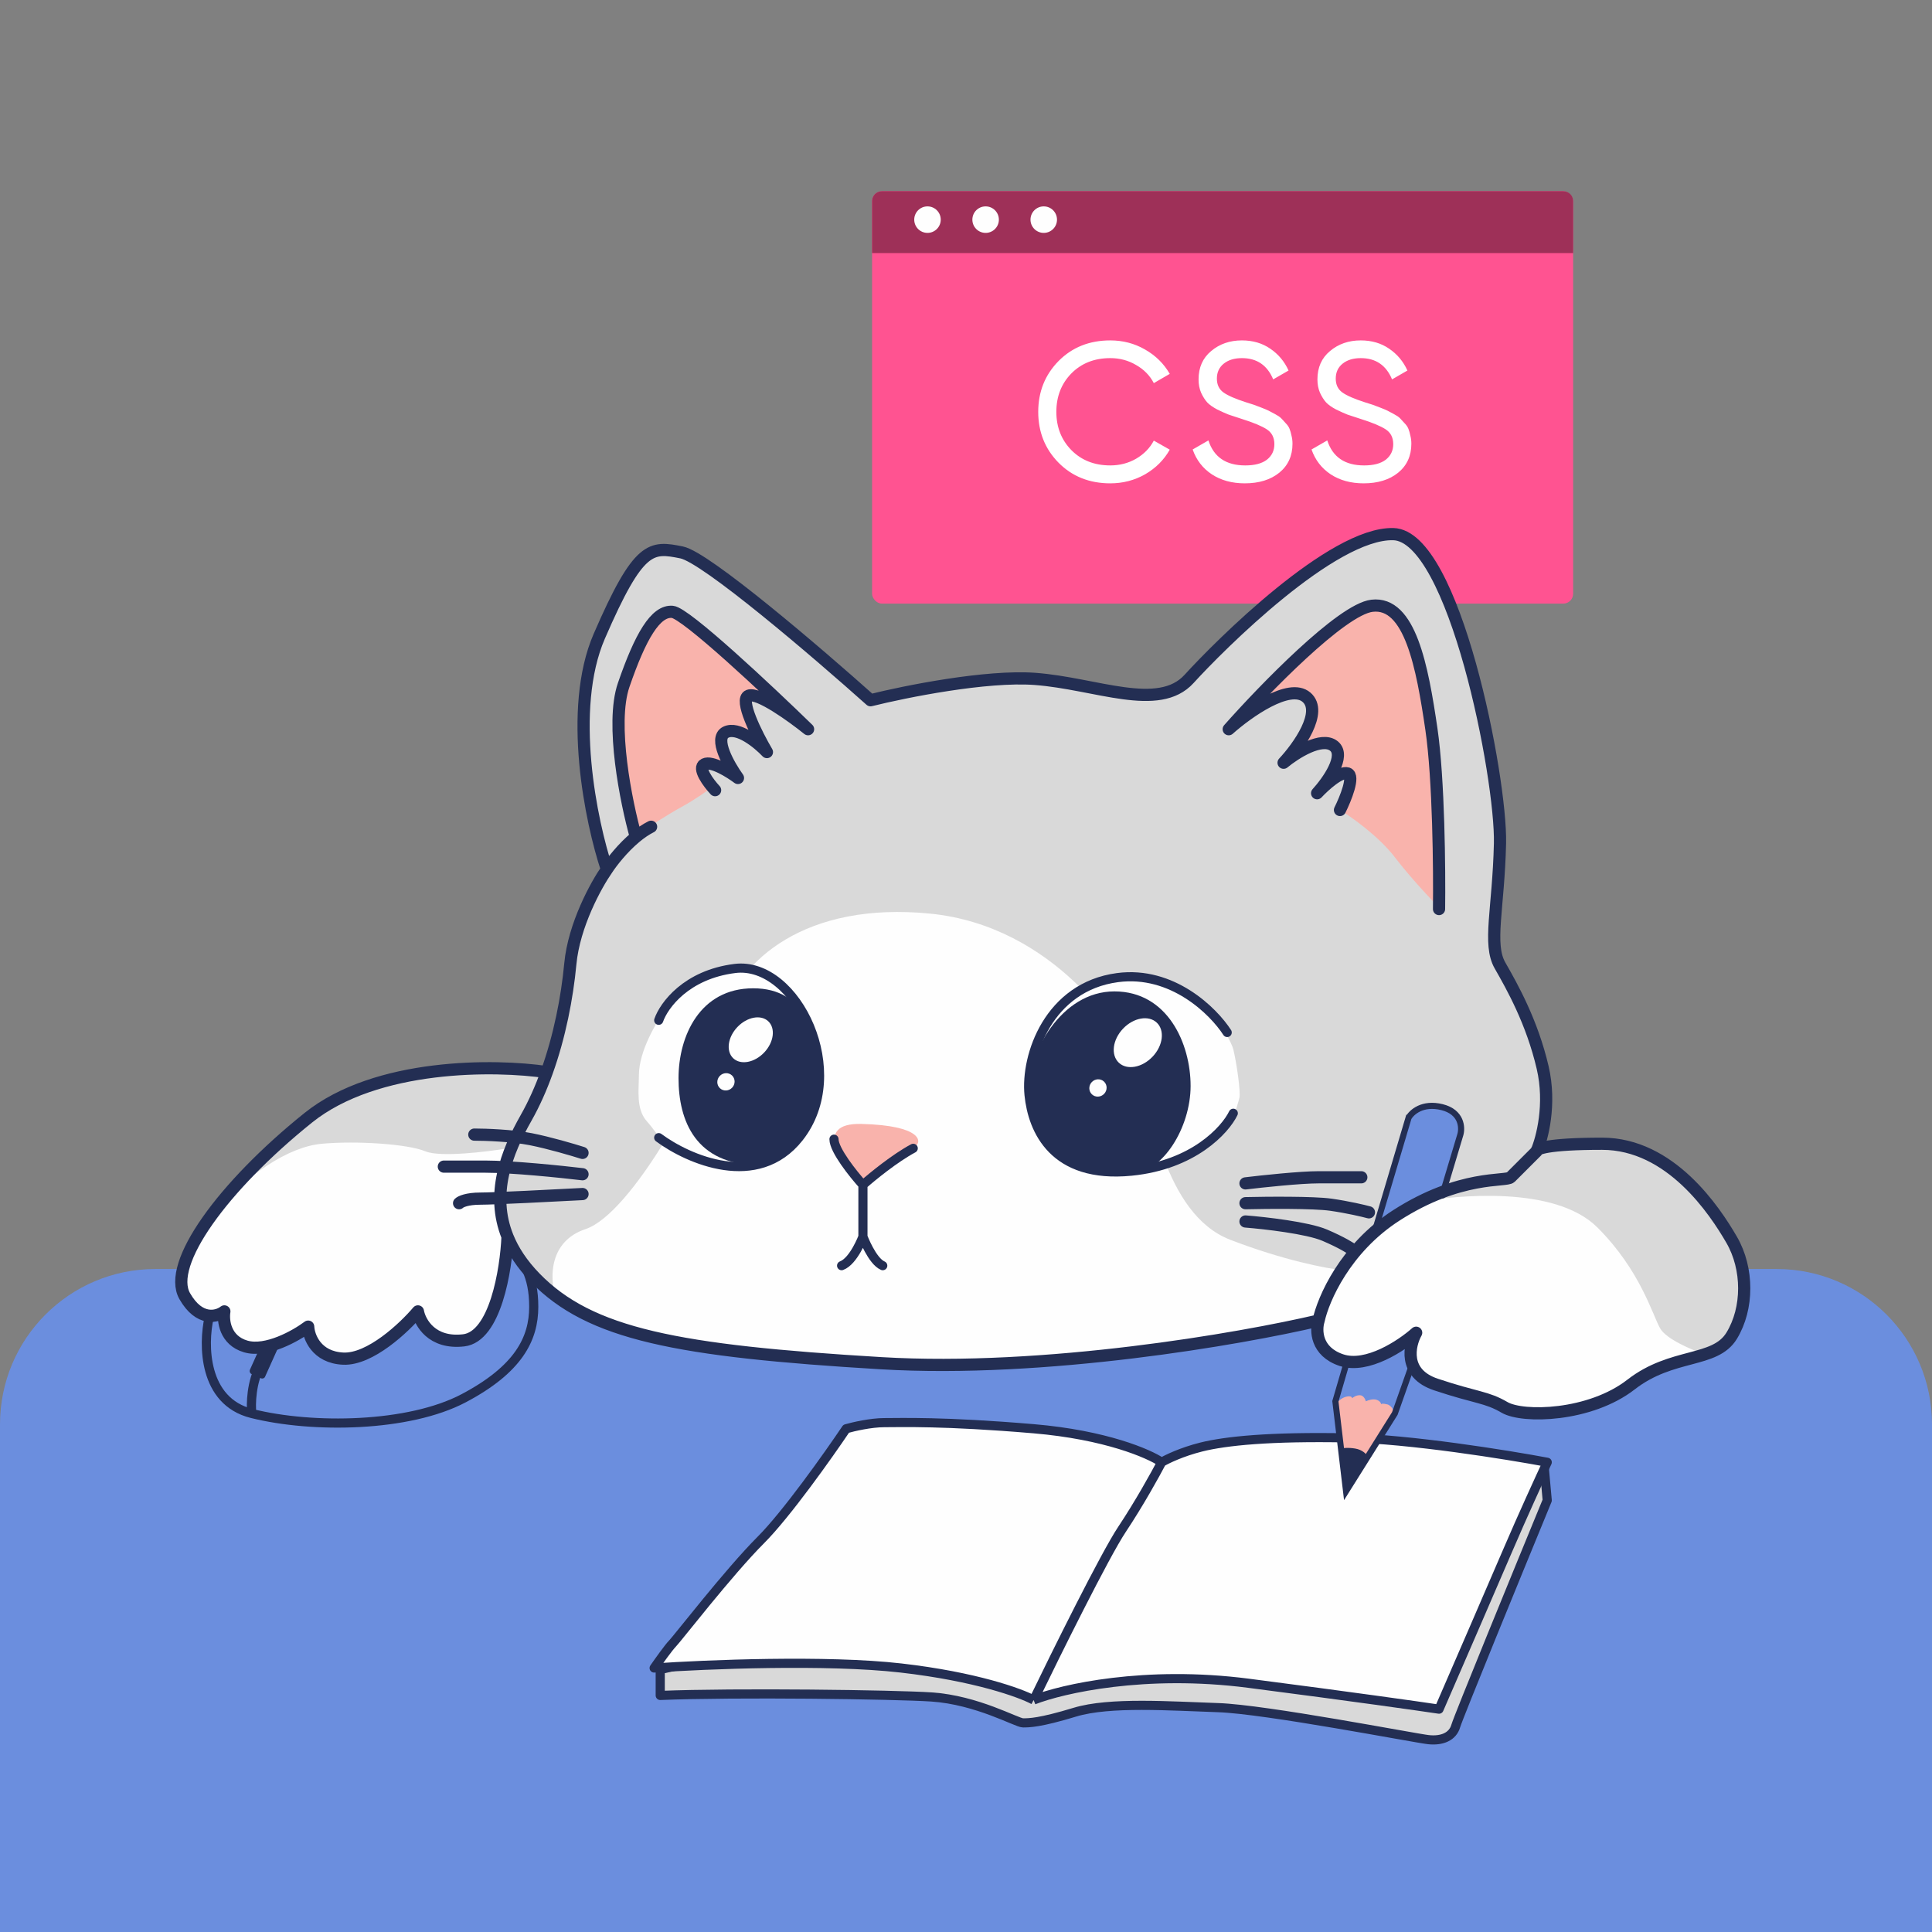 <svg fill="none" height="373" viewBox="0 0 373 373" width="373" xmlns="http://www.w3.org/2000/svg"><rect x="0" y="0" width="373" height="373" fill="#808080" stroke="none"/><path d="m0 275c0-16.569 13.431-30 30-30h313c16.569 0 30 13.431 30 30v98h-373z" fill="#6b8ede"/><rect fill="#ff5391" height="79.618" rx="1.901" width="135.35" x="168.367" y="36.916"/><path d="m214.358 93.316c-4.029 0-7.362-1.33-9.997-3.991-2.61-2.661-3.916-5.93-3.916-9.807 0-3.877 1.306-7.146 3.916-9.807 2.635-2.661 5.968-3.991 9.997-3.991 2.433 0 4.663.583 6.69 1.748 2.053 1.166 3.649 2.737 4.79 4.714l-3.079 1.786c-.761-1.47-1.901-2.635-3.421-3.497-1.496-.887-3.155-1.33-4.98-1.33-3.066 0-5.575.988-7.526 2.965-1.926 1.977-2.889 4.447-2.889 7.412 0 2.94.963 5.398 2.889 7.374 1.951 1.977 4.46 2.965 7.526 2.965 1.825 0 3.484-.431 4.98-1.292 1.52-.887 2.66-2.053 3.421-3.497l3.079 1.749c-1.115 1.977-2.699 3.561-4.752 4.752-2.053 1.166-4.295 1.748-6.728 1.748zm25.975 0c-2.484 0-4.612-.583-6.386-1.748-1.749-1.166-2.978-2.762-3.687-4.79l3.041-1.749c1.039 3.218 3.408 4.828 7.108 4.828 1.824 0 3.218-.367 4.181-1.102.963-.76 1.445-1.761 1.445-3.003 0-1.267-.482-2.217-1.445-2.851-.963-.633-2.572-1.305-4.827-2.015-1.115-.355-1.964-.633-2.547-.836-.583-.228-1.318-.557-2.205-.988-.861-.456-1.508-.912-1.938-1.368-.431-.481-.824-1.102-1.179-1.863-.329-.76-.494-1.622-.494-2.585 0-2.306.811-4.131 2.433-5.474 1.622-1.368 3.598-2.053 5.93-2.053 2.103 0 3.928.532 5.473 1.597 1.572 1.064 2.75 2.471 3.536 4.219l-2.965 1.71c-1.141-2.737-3.155-4.105-6.044-4.105-1.445 0-2.611.355-3.497 1.064-.887.71-1.331 1.673-1.331 2.889 0 1.166.418 2.053 1.255 2.661.836.608 2.28 1.242 4.333 1.901.735.228 1.254.393 1.558.494.305.101.773.279 1.407.532.659.253 1.14.456 1.444.608.304.152.71.367 1.217.646.532.279.925.545 1.178.798.254.254.545.57.874.95.355.355.609.722.761 1.102s.278.824.38 1.33c.126.481.19 1.001.19 1.558 0 2.332-.849 4.194-2.547 5.588-1.698 1.368-3.915 2.053-6.652 2.053zm22.948 0c-2.483 0-4.612-.583-6.386-1.748-1.748-1.166-2.977-2.762-3.687-4.79l3.041-1.749c1.039 3.218 3.408 4.828 7.108 4.828 1.825 0 3.219-.367 4.182-1.102.963-.76 1.444-1.761 1.444-3.003 0-1.267-.481-2.217-1.444-2.851-.963-.633-2.572-1.305-4.828-2.015-1.115-.355-1.964-.633-2.547-.836-.583-.228-1.317-.557-2.204-.988-.862-.456-1.508-.912-1.939-1.368-.431-.481-.824-1.102-1.178-1.863-.33-.76-.495-1.622-.495-2.585 0-2.306.811-4.131 2.433-5.474 1.622-1.368 3.599-2.053 5.93-2.053 2.103 0 3.928.532 5.474 1.597 1.571 1.064 2.749 2.471 3.535 4.219l-2.965 1.71c-1.14-2.737-3.155-4.105-6.044-4.105-1.444 0-2.61.355-3.497 1.064-.887.71-1.33 1.673-1.33 2.889 0 1.166.418 2.053 1.254 2.661s2.281 1.242 4.333 1.901c.735.228 1.255.393 1.559.494s.773.279 1.406.532c.659.253 1.141.456 1.445.608.304.152.709.367 1.216.646.532.279.925.545 1.179.798.253.254.544.57.874.95.355.355.608.722.76 1.102s.279.824.38 1.33c.127.481.19 1.001.19 1.558 0 2.332-.849 4.194-2.547 5.588-1.697 1.368-3.915 2.053-6.652 2.053z" fill="#fff"/><path d="m168.367 38.817c0-1.05.851-1.901 1.901-1.901h131.548c1.05 0 1.901.851 1.901 1.901v10.042h-135.35z" fill="#9e3058"/><circle cx="179.065" cy="42.405" fill="#fefefe" r="2.559"/><circle cx="190.288" cy="42.405" fill="#fefefe" r="2.559"/><circle cx="201.51" cy="42.405" fill="#fefefe" r="2.559"/><path d="m48.612 272.896c-9.416-2.354-9.416-13.339-8.239-18.537 2.746-3.335 10.357-10.887 18.831-14.418 10.592-4.413 36.486-3.53 39.134 0 2.649 3.531 4.708 6.179 4.708 12.358s-2.942 12.064-13.535 17.655c-10.592 5.59-29.13 5.885-40.899 2.942z" fill="#6b8ede"/><path d="m48.612 272.896c-9.416-2.354-9.416-13.339-8.239-18.537 2.746-3.335 10.357-10.887 18.831-14.418 10.592-4.413 36.486-3.53 39.134 0 2.649 3.531 4.708 6.179 4.708 12.358s-2.942 12.064-13.535 17.655c-10.592 5.59-29.13 5.885-40.899 2.942zm0 0c-.196-1.765-.118-6.12 1.765-9.415 1.883-3.296 4.316-5.885 5.296-6.768" stroke="#232e53" stroke-width="1.765"/><rect fill="#232e53" height="6.949" rx=".588" transform="matrix(.912 .41 -.41 .912 110.554 1.907)" width="3.221" x="50.83" y="258.697"/><path d="m254.579 254.947c-15.006 3.531-52.904 10.122-84.446 8.239-39.428-2.354-56.2-5.591-66.792-16.477-2.572-2.644-4.294-5.305-5.356-7.945-.275 6.375-2.354 19.302-8.474 20.008-6.12.707-8.435-3.432-8.827-5.59-2.648 3.138-9.239 9.357-14.418 9.121-5.179-.235-6.669-4.217-6.768-6.179-2.354 1.766-8.062 5.002-12.064 3.825-4.002-1.177-4.413-5.002-4.119-6.767-1.373 1.079-4.825 2.001-7.65-2.943-3.531-6.179 7.356-21.185 23.833-34.425 13.182-10.593 36.203-10.299 46.065-8.828 2.485-6.913 3.935-14.392 4.544-20.891.706-7.532 5.002-15.3 7.062-18.242-3.041-9.122-7.592-30.895-1.471-45.019 7.65-17.654 10.004-17.36 15.888-16.183 4.708.942 26.286 19.42 36.486 28.541 6.669-1.667 22.362-4.825 31.778-4.119 11.769.883 23.833 6.473 29.718 0s27.658-28.247 39.428-27.953c11.769.294 20.891 47.078 20.597 59.731-.295 12.652-2.354 19.419 0 23.539 2.354 4.119 6.179 10.886 8.238 19.714 1.593 6.825.015 13.283-1.066 15.922.603-.513 3.606-1.21 12.542-1.21 13.24 0 21.773 12.946 25.01 18.537 3.236 5.59 3.236 13.24 0 18.537-3.237 5.296-11.475 3.236-19.42 9.415-7.944 6.179-20.891 6.474-24.422 4.414s-5.296-1.766-13.24-4.414c-6.356-2.118-5.199-7.552-3.826-10.004-2.746 2.452-9.474 6.944-14.417 5.296-4.943-1.647-5.002-5.786-4.414-7.65z" fill="#d9d9d9"/><path d="m298.715 289.667-.589-6.474-170.658 39.134v5.002c14.614-.588 45.313-.176 52.374.294 8.827.589 16.478 5.002 17.655 5.002s3.236 0 10.004-2.059c6.767-2.06 18.537-1.177 27.658-.883s37.957 5.885 40.605 6.179 4.708-.588 5.296-2.648c.471-1.648 11.966-29.718 17.655-43.547z" fill="#d9d9d9" stroke="#232e53" stroke-linejoin="round" stroke-width="1.765"/><path d="m173.958 322.033c-14.359-1.648-37.761-.686-47.667 0 .883-1.275 2.825-4.001 3.531-4.708.883-.882 10.887-13.829 17.066-20.008 4.943-4.943 13.044-16.379 16.477-21.479 1.373-.393 4.767-1.177 7.356-1.177 3.237 0 11.475-.295 28.835 1.177 13.888 1.177 22.264 4.806 24.716 6.473.981-.589 3.884-2.001 7.651-2.942 4.707-1.177 13.24-2.06 28.247-1.766 12.005.236 30.698 3.237 38.545 4.708-1.373 2.942-4.826 10.475-7.65 17.066-2.825 6.591-10.004 23.147-13.241 30.601-3.923-.589-16.772-2.413-36.78-5.002-20.008-2.59-35.995 1.078-41.488 3.236-2.55-1.373-11.239-4.531-25.598-6.179z" fill="#fefefe"/><path d="m199.556 328.212c-2.55-1.373-11.239-4.531-25.598-6.179s-37.761-.686-47.667 0c.883-1.275 2.825-4.001 3.531-4.708.883-.882 10.887-13.829 17.066-20.008 4.943-4.943 13.044-16.379 16.477-21.479 1.373-.393 4.767-1.177 7.356-1.177 3.237 0 11.475-.295 28.835 1.177 13.888 1.177 22.264 4.806 24.716 6.473m-24.716 45.901c5.493-2.158 21.48-5.826 41.488-3.236 20.008 2.589 32.857 4.413 36.78 5.002 3.237-7.454 10.416-24.01 13.241-30.601 2.824-6.591 6.277-14.124 7.65-17.066-7.847-1.471-26.54-4.472-38.545-4.708-15.007-.294-23.54.589-28.247 1.766-3.767.941-6.67 2.353-7.651 2.942m-24.716 45.901c4.316-8.925 13.771-28.011 17.066-32.955 3.296-4.943 6.474-10.69 7.65-12.946" stroke="#232e53" stroke-linejoin="round" stroke-width="1.765"/><path d="m257.815 270.542 2.06-7.062c.785-.196 3.001-.706 5.591-1.177 3.236-.588 7.356-5.59 7.356-4.707v5.296l-3.531 10.004-9.416 15.006z" fill="#6b8ede"/><path d="m271.939 215.814-6.473 21.773c.98-.686 3.472-2.412 5.59-3.825 2.119-1.412 5.787-2.55 7.356-2.942l3.531-11.77c.392-1.373.235-4.354-3.531-5.296s-5.885.981-6.473 2.06z" fill="#6b8ede"/><path d="m259.875 287.608-2.06-16.477c.295-.393 1.119-1.236 2.06-1.472.942-.235 1.177.099 1.177.295.196-.196.765-.589 1.471-.589s1.079.785 1.177 1.177c.393-.196 1.354-.529 2.06-.294s.883.686.883.883c0-.098.235-.236 1.177 0 .941.235 1.373 1.471 1.471 2.059z" fill="#f9b3ac"/><path d="m263.995 281.134-4.119 6.474-.883-7.945c.294-.098 1.236-.235 2.648 0 1.413.236 2.158 1.079 2.354 1.471z" fill="#232e53"/><path d="m257.815 270.542 2.06-7.062c.785-.196 3.001-.706 5.591-1.177 3.236-.588 7.356-5.59 7.356-4.707v5.296l-3.531 10.004-9.416 15.006z" stroke="#232e53" stroke-width="1.177"/><path d="m271.939 215.814-6.473 21.773c.98-.686 3.472-2.412 5.59-3.825 2.119-1.412 5.787-2.55 7.356-2.942l3.531-11.77c.392-1.373.235-4.354-3.531-5.296s-5.885.981-6.473 2.06z" stroke="#232e53" stroke-width="1.177"/><path d="m113.05 237.294c-7.062 2.354-6.865 9.415-5.885 12.652.785.785 3.06 2.707 5.885 4.119 3.531 1.766 10.299 3.531 17.949 5.297 7.65 1.765 35.014 3.236 47.961 4.119 12.946.883 39.133-2.648 46.195-3.531 5.649-.706 21.774-3.433 29.13-4.708.196.687.588 2.413.588 3.825 0 1.766 2.06 3.826 7.356 3.826 4.237 0 9.023-3.727 10.887-5.591-.392 1.373-1.177 4.414-1.177 5.591 0 1.471 4.708 4.413 7.062 5.296s14.123 5.296 17.654 5.296 17.654-5.885 20.597-7.65c2.354-1.412 8.827-3.531 11.769-4.414-2.354-.784-7.356-2.883-8.533-5.002-1.471-2.648-3.825-11.181-12.063-19.419-8.239-8.239-27.365-6.179-34.426-5.002-5.65.941-12.162 9.219-14.712 13.24-2.943-.294-11.417-1.883-21.774-5.884-12.946-5.003-15.3-25.893-17.948-32.955-2.649-7.062-16.184-27.659-40.017-30.013-23.833-2.353-37.074 8.828-40.311 20.597-3.236 11.77-17.36 37.368-26.187 40.311z" fill="#fefefe"/><path d="m91.571 257.891c4.943-2.59 6.375-13.83 6.473-19.126-.294-.687-.883-2.413-.883-3.825 0-1.766-.294-5.885 0-7.356.235-1.177.686-4.414.883-5.885-4.119.687-13.064 1.766-15.889.589-3.531-1.472-13.535-2.06-20.008-1.472-6.473.589-14.418 5.885-21.774 14.124-7.356 8.239-5.59 14.418-3.531 17.36 1.648 2.354 4.806 1.569 6.179.883 0 2.354 1.118 7.12 5.59 7.356 4.472.235 8.925-2.256 10.593-3.531 1.177 1.667 4.355 5.178 7.65 5.885 3.296.706 10.593-5.591 13.829-8.828 1.569 2.354 5.944 6.415 10.887 3.826z" fill="#fefefe"/><path d="m131.587 155.789c-2.589 1.412-6.767 4.119-8.533 5.296-1.177-3.727-3.589-13.476-3.825-22.656-.294-11.476 9.416-20.303 11.181-20.009 1.413.236 17.458 14.614 25.305 21.774-3.237-2.256-10.122-6.532-11.77-5.591-1.647.942 2.06 7.258 4.12 10.299-2.256-1.569-7.121-4.473-8.533-3.531-1.413.942.98 6.081 2.354 8.533-1.275-1.079-4.237-3.06-5.885-2.354s.294 3.237 1.471 4.414c-.883.686-3.295 2.412-5.885 3.825z" fill="#f9b3ac"/><path d="m276.058 137.546c2.119 10.122 2.256 29.522 2.06 37.957-1.667-1.668-5.767-6.003-8.827-10.004-3.06-4.002-8.337-7.749-10.593-9.122.785-2.452 2.119-7.356 1.177-7.356-.941 0-4.119 2.746-5.59 4.119 2.059-2.353 5.59-7.473 3.236-9.121-2.942-2.06-9.71 3.531-8.533 2.06s5.591-10.004 2.943-12.064c-2.119-1.648-10.691 3.629-14.712 6.473 7.258-8.042 23.009-24.068 27.953-23.833 6.179.294 8.238 8.239 10.886 20.891z" fill="#f9b3ac"/><path d="m254.579 254.947c-15.006 3.531-52.904 10.122-84.446 8.239-39.428-2.354-56.2-5.591-66.792-16.477-2.572-2.644-4.294-5.305-5.356-7.945m156.594 16.183c.883-4.119 5.12-13.947 15.006-20.302 12.358-7.945 21.186-6.473 22.068-7.356.706-.706 3.629-3.629 5.002-5.002m-42.076 32.66c-.588 1.864-.529 6.003 4.414 7.65 4.943 1.648 11.671-2.844 14.417-5.296-1.373 2.452-2.53 7.886 3.826 10.004 7.944 2.648 9.709 2.354 13.24 4.414s16.478 1.765 24.422-4.414c7.945-6.179 16.183-4.119 19.42-9.415 3.236-5.297 3.236-12.947 0-18.537-3.237-5.591-11.77-18.537-25.01-18.537-10.593 0-12.849.98-12.653 1.471m-179.485-54.434c-2.06 2.942-6.356 10.71-7.062 18.242-.609 6.499-2.059 13.978-4.544 20.891m11.606-39.133c-3.041-9.122-7.592-30.895-1.471-45.019 7.65-17.654 10.004-17.36 15.888-16.183 4.708.942 26.286 19.42 36.486 28.541 6.669-1.667 22.362-4.825 31.778-4.119 11.769.883 23.833 6.473 29.718 0s27.658-28.247 39.428-27.953c11.769.294 20.891 47.078 20.597 59.731-.295 12.652-2.354 19.419 0 23.539 2.354 4.119 6.179 10.886 8.238 19.714 1.648 7.061-.098 13.731-1.177 16.183m-179.485-54.434c.932-1.434 3.048-4.168 5.59-6.27m-17.196 45.403c-1.115 3.104-2.439 6.093-3.989 8.828-3.787 6.683-6.9 14.717-3.59 22.95m7.579-31.778c-9.863-1.471-32.883-1.765-46.065 8.828-16.477 13.24-27.364 28.246-23.833 34.425 2.825 4.944 6.277 4.022 7.65 2.943-.294 1.765.118 5.59 4.119 6.767 4.002 1.177 9.71-2.059 12.064-3.825.098 1.962 1.589 5.944 6.768 6.179 5.179.236 11.77-5.983 14.418-9.121.392 2.158 2.707 6.297 8.827 5.59 6.12-.706 8.199-13.633 8.474-20.008m27.718-79.15c-1.014.507-2.007 1.195-2.943 1.969m0 0c-1.863-6.639-4.943-21.801-2.354-29.333 3.237-9.416 6.179-14.418 9.416-14.124 2.589.236 18.537 15.203 26.187 22.657-3.04-2.452-9.592-7.18-11.475-6.474-1.883.707 1.569 7.553 3.531 10.887-1.668-1.765-5.591-5.002-7.945-3.825s.589 6.375 2.354 8.827c-1.569-1.177-5.061-3.354-6.473-2.648s.785 3.629 2.06 5.002m139.763 22.951c.098-7.552-.059-25.069-1.471-34.72-1.766-12.064-4.119-24.716-11.475-23.834-5.885.707-20.891 16.183-27.659 23.834 3.629-3.237 11.711-9.004 15.006-6.179 3.296 2.824-1.569 9.611-4.413 12.652 2.256-1.864 7.356-5.12 9.71-3.237 2.353 1.883-1.177 6.866-3.237 9.122 1.373-1.471 4.472-4.296 5.885-3.825 1.412.47-.393 4.904-1.471 7.061m-146.237 66.204c-1.844-.588-6.426-1.942-10.004-2.648-3.578-.706-8.749-.883-10.887-.883m20.891 7.65c-4.119-.49-13.653-1.471-18.831-1.471s-7.454 0-7.944 0m26.776 5.296c-5.492.295-17.125.883-19.714.883s-3.825.589-4.119.883m151.827-3.825c3.236-.393 10.592-1.177 14.123-1.177h8.239m-22.362 5.002c4.119-.098 13.182-.177 16.477.294 3.296.471 6.277 1.177 7.356 1.471m-23.833 1.766c3.727.294 12.005 1.236 15.3 2.648 3.296 1.412 5.1 2.55 5.591 2.942" stroke="#232e53" stroke-linecap="round" stroke-linejoin="round" stroke-width="2.354"/><path d="m166.308 216.991c-9.415-.235-3.923 7.749 0 11.77.393-.196 1.354-.765 2.06-1.471.883-.883 6.767-5.002 8.239-5.885 1.471-.883 1.471-4.119-10.299-4.414z" fill="#f9b3ac"/><path d="m166.602 228.761v10.004m0-10.004c-1.863-2.06-5.59-6.709-5.59-8.827m5.59 8.827c1.766-1.57 6.179-5.179 9.71-7.062m-9.71 17.066s-1.765 4.708-4.119 5.59m4.119-5.59s1.766 4.708 3.825 5.59" stroke="#232e53" stroke-linecap="round" stroke-linejoin="round" stroke-width="1.765"/><path d="m145.711 224.936c-5.414 2.589-14.417-2.452-18.242-5.297-.687-.588-1.001-1.353-2.648-3.236-2.06-2.354-1.472-6.115-1.472-8.827 0-4.708 3.531-10.299 4.12-11.181.588-.883 5.59-10.005 16.183-9.71 10.592.294 14.712 16.183 14.417 23.539-.294 7.356-5.59 11.475-12.358 14.712z" fill="#fefefe"/><path d="m213.975 226.407c6.591 2.589 18.831-5.983 24.127-10.593.295-.882.942-2.883 1.177-3.825.295-1.177-.588-7.062-1.177-9.415-.588-2.354-7.356-14.418-19.714-14.124s-16.183 7.356-18.831 18.831c-2.648 11.476 6.179 15.889 14.418 19.126z" fill="#fefefe"/><path d="m157.776 208.165c0 8.125-5.494 16.771-11.181 16.771-12.358 0-15.595-8.646-15.595-16.771s4.119-17.36 14.418-17.36c10.298 0 12.358 9.235 12.358 17.36z" fill="#232e53"/><path d="m236.926 199.336c-2.648-4.119-10.593-12.005-21.185-10.593-13.241 1.766-17.831 15.007-17.066 22.657.677 6.767 4.708 16.183 19.714 14.712 12.005-1.177 18.144-7.945 19.714-11.181m-110.928 4.708c5.688 4.217 19.066 10.121 27.07 0 4.959-6.272 4.857-14.713 2.059-21.452-2.846-6.856-8.482-11.951-14.417-11.209-9.416 1.177-13.731 7.16-14.712 10.004" stroke="#232e53" stroke-linecap="round" stroke-linejoin="round" stroke-width="1.765"/><path d="m229.863 209.647c0 8.125-5.493 16.772-11.181 16.772-12.358 0-20.302-6.881-20.302-15.006 0-8.126 6.473-20.009 16.771-20.009 10.299 0 14.712 10.118 14.712 18.243z" fill="#232e53"/><g fill="#fefefe"><ellipse cx="144.917" cy="200.65" rx="4.917" ry="3.567" transform="matrix(.689 -.725 .725 .689 -100.372 167.563)"/><ellipse cx="219.609" cy="201.198" rx="5.327" ry="3.929" transform="matrix(.689 -.725 .725 .689 -77.511 221.894)"/><ellipse cx="140.128" cy="208.762" rx="1.696" ry="1.645" transform="matrix(.689 -.725 .725 .689 -107.745 166.616)"/><ellipse cx="211.923" cy="209.938" rx="1.696" ry="1.645" transform="matrix(.689 -.725 .725 .689 -86.242 219.043)"/></g></svg>